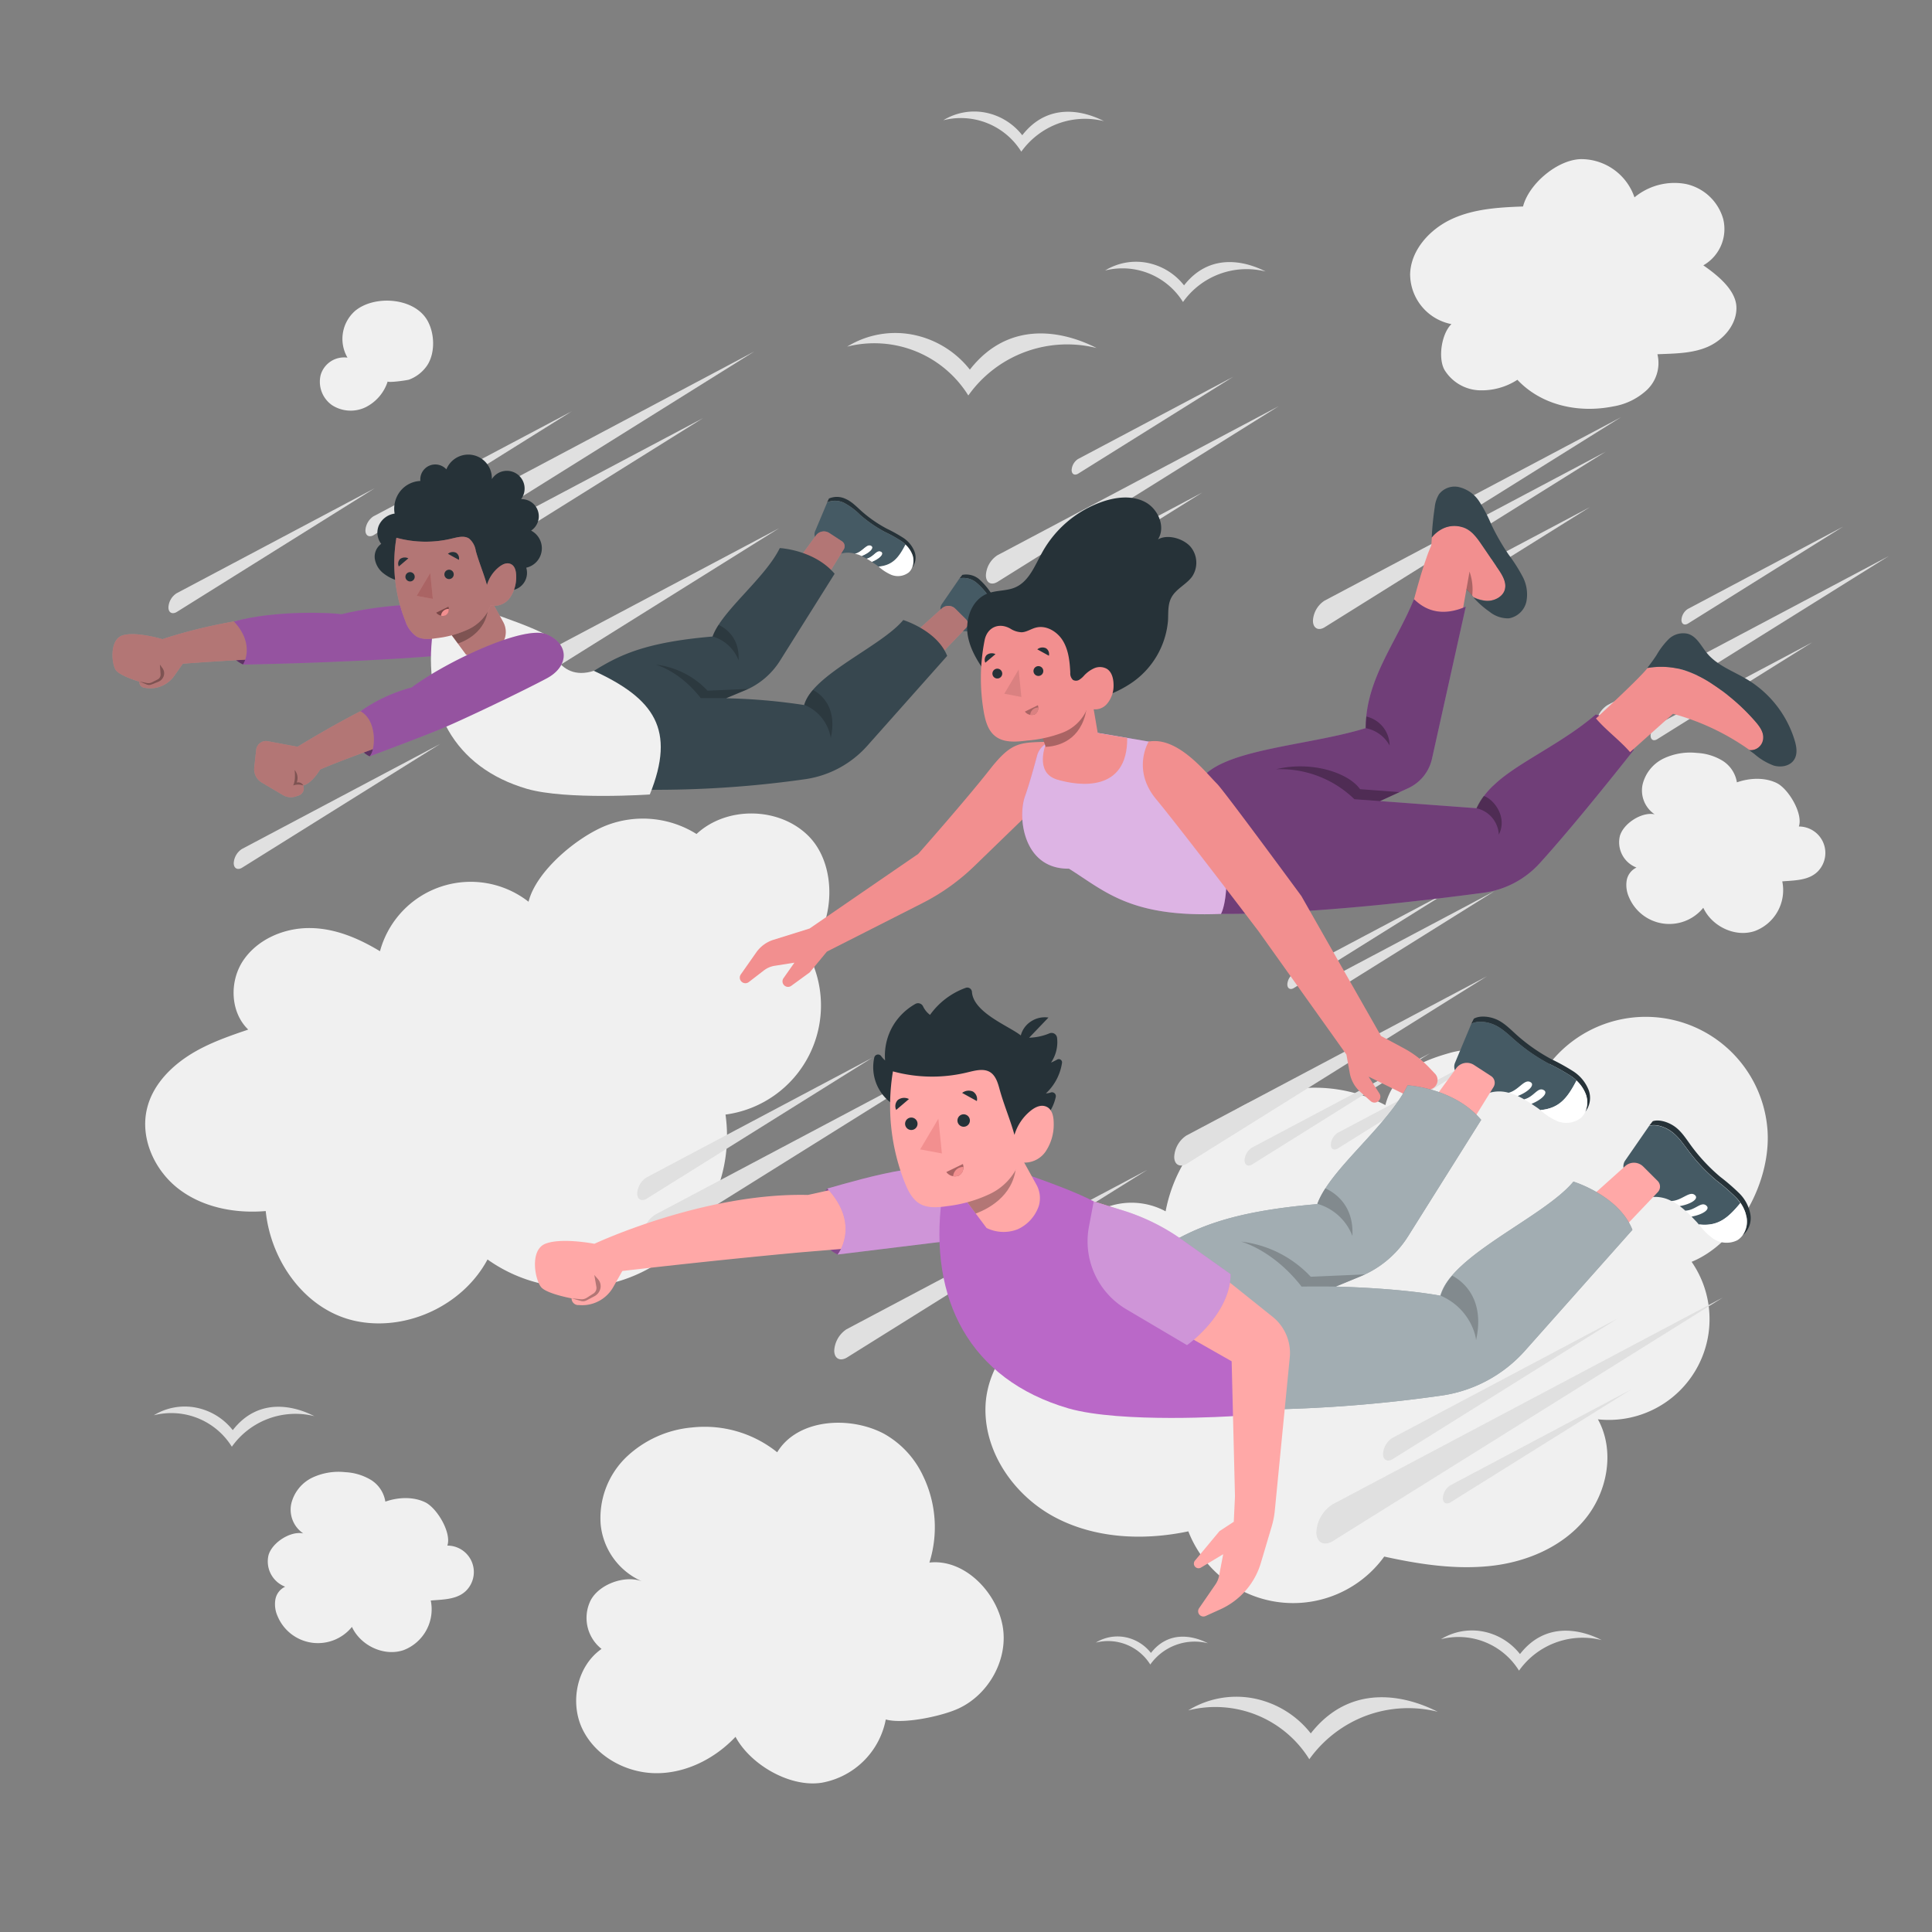 <svg xmlns="http://www.w3.org/2000/svg" viewBox="0 0 500 500"><rect x="0" y="0" width="500" height="500" fill="#808080" stroke="none"/><g id="freepik--Clouds--inject-536"><path d="M136.79,233.37a24.32,24.32,0,0,0-38.45,12.81c-5.59-3.39-11.77-6-18.31-6s-13.28,2.86-17,8.27-3.49,13.48,1.21,18c-5.46,1.87-11,3.78-15.83,7s-9,7.78-10.35,13.4c-1.89,7.69,1.93,16.07,8.21,20.87s14.61,6.37,22.5,5.7c1.34,13.27,10.55,25.95,23.63,28.53s27.47-4.22,33.77-16a39.24,39.24,0,0,0,61.59-37.5A28.48,28.48,0,0,0,209,246.6c7.22-7.85,7.74-22.79.18-30.3s-21.13-7.72-28.92-.46a26.16,26.16,0,0,0-23.38-2.2C149.29,216.65,138.73,225.47,136.79,233.37Z" style="fill:#f0f0f0"></path><path d="M437.79,326.56a26.07,26.07,0,0,1-24.25,40.76c4.49,8.11,2.51,18.81-3.41,25.94s-15.11,11-24.32,12-18.52-.43-27.57-2.42a29.1,29.1,0,0,1-50.7-6.53c-11.61,2.45-24.22,1.88-34.68-3.73s-18.27-16.85-17.81-28.71,10.48-23.69,22.35-23.66a18.59,18.59,0,0,1,24.26-26.72A39.29,39.29,0,0,1,358.53,286c2.1-8.18,8.74-11.27,16.87-13.56a24.73,24.73,0,0,1,23.45,6,31.6,31.6,0,0,1,58.56,13.79C458.47,305.4,450.06,321.51,437.79,326.56Z" style="fill:#f0f0f0"></path><path d="M229.24,445a20.56,20.56,0,0,1-16.52,16.36c-8.17,1.33-18.45-4.59-22.37-11.87-5.33,5.64-12.82,9.46-20.58,9.41s-15.59-4.35-19-11.34-1.46-16.39,4.91-20.82a10.23,10.23,0,0,1-2.78-12.65c2.25-4.13,8.79-6.5,13.2-4.86a18,18,0,0,1-10.65-14.74A21.92,21.92,0,0,1,162,377.18a28.26,28.26,0,0,1,17.07-7.75,30,30,0,0,1,22.07,6.42c5.21-8.65,18.71-9.53,27.63-4.8a24.22,24.22,0,0,1,10.06,10.79,30.5,30.5,0,0,1,1.7,22.55c8.88-1,17.14,7.34,18.89,16.1s-3.54,18.28-11.74,21.84C243.39,444.2,233.77,446.26,229.24,445Z" style="fill:#f0f0f0"></path><path d="M440.82,68.67a10.81,10.81,0,0,0,5.14-12,12.84,12.84,0,0,0-9.74-9.07A16.19,16.19,0,0,0,423,51.08a14.58,14.58,0,0,0-13.84-9.9c-6.09.14-13.49,6.38-15,12.26-6.29.22-12.75.61-18.45,3.25S365.07,64.75,364.94,71a13.21,13.21,0,0,0,10.69,12.88c-2.56,2.45-3.53,8.77-1.79,11.86A11.1,11.1,0,0,0,382.6,101a17,17,0,0,0,10.1-2.71c6.24,6.64,15.83,8.68,24.76,6.9a16.82,16.82,0,0,0,8.84-4.35,9.61,9.61,0,0,0,2.64-9.16c4.44-.19,9.16-.17,13.19-2s7.44-5.84,7.25-10.28S444.39,71.15,440.82,68.67Z" style="fill:#f0f0f0"></path><path d="M115.77,400a6.84,6.84,0,0,1,5.1,11.42c-2.3,2.55-6,2.51-9.39,2.79a11.31,11.31,0,0,1-7,12.83c-5.06,1.75-11.15-1.14-13.4-6a11.31,11.31,0,0,1-19.23-2.75,7.48,7.48,0,0,1-.59-4.29,4.51,4.51,0,0,1,2.54-3.36,7,7,0,0,1-4.31-8.15c.91-3.26,5.69-6.35,9-5.64a7.41,7.41,0,0,1-3.1-7.74,10.12,10.12,0,0,1,5.41-6.69A16.06,16.06,0,0,1,89.41,381,14.26,14.26,0,0,1,96,383a8.08,8.08,0,0,1,3.73,5.62c3.25-1.15,7.21-1.34,10.31.17S116.92,396.74,115.77,400Z" style="fill:#f0f0f0"></path><path d="M465.54,213.9a6.84,6.84,0,0,1,5.1,11.42c-2.3,2.54-6,2.51-9.39,2.78a11.29,11.29,0,0,1-7.05,12.83c-5.05,1.76-11.14-1.13-13.39-6a11.32,11.32,0,0,1-19.24-2.76,7.65,7.65,0,0,1-.59-4.29,4.59,4.59,0,0,1,2.54-3.36,7,7,0,0,1-4.3-8.15c.9-3.26,5.69-6.34,9-5.63a7.43,7.43,0,0,1-3.11-7.75,10.1,10.1,0,0,1,5.41-6.68,16.08,16.08,0,0,1,8.66-1.45,14.1,14.1,0,0,1,6.59,2,8.13,8.13,0,0,1,3.74,5.61c3.25-1.15,7.21-1.34,10.3.18S466.69,210.64,465.54,213.9Z" style="fill:#f0f0f0"></path><path d="M89.93,92.56A6.32,6.32,0,0,0,83,97a7.39,7.39,0,0,0,3,7.9,8.89,8.89,0,0,0,8.64.48,11.33,11.33,0,0,0,5.71-6.7c-.16.47,5.06-.25,5.56-.45a9.81,9.81,0,0,0,4.72-3.78c2-3.18,1.86-8,.1-11.29C107.47,77,97,76.25,91.94,80.42A9.65,9.65,0,0,0,89.93,92.56Z" style="fill:#f0f0f0"></path></g><g id="freepik--Birds--inject-536"><path d="M283.81,90.07a31.38,31.38,0,0,0-33.21,12.28,28.65,28.65,0,0,0-31.36-12.64A23.78,23.78,0,0,1,236,86.57,24.91,24.91,0,0,1,251,95.66C261.19,82.62,275.24,85.68,283.81,90.07Z" style="fill:#e0e0e0"></path><path d="M372.07,443a31.44,31.44,0,0,0-18.46,1,31.84,31.84,0,0,0-14.76,11.29,28.63,28.63,0,0,0-31.35-12.64,23.75,23.75,0,0,1,16.79-3.14,24.88,24.88,0,0,1,14.94,9.09C349.45,435.58,363.5,438.64,372.07,443Z" style="fill:#e0e0e0"></path><path d="M327.54,70.26a20.18,20.18,0,0,0-21.38,7.9A18.47,18.47,0,0,0,286,70a15.31,15.31,0,0,1,10.81-2,16,16,0,0,1,9.62,5.85C313,65.46,322,67.43,327.54,70.26Z" style="fill:#e0e0e0"></path><path d="M414.51,424.45a20.21,20.21,0,0,0-21.39,7.91,18.42,18.42,0,0,0-20.19-8.14,15.33,15.33,0,0,1,10.82-2,16,16,0,0,1,9.62,5.85C399.94,419.65,409,421.62,414.51,424.45Z" style="fill:#e0e0e0"></path><path d="M81.36,366.5A20.2,20.2,0,0,0,60,374.41a18.44,18.44,0,0,0-20.19-8.14,15.31,15.31,0,0,1,10.81-2,16,16,0,0,1,9.62,5.85C66.8,361.7,75.84,363.67,81.36,366.5Z" style="fill:#e0e0e0"></path><path d="M312.61,425.27a14.09,14.09,0,0,0-14.92,5.51,12.88,12.88,0,0,0-14.09-5.68,10.71,10.71,0,0,1,7.55-1.41,11.15,11.15,0,0,1,6.71,4.09C302.45,421.92,308.76,423.29,312.61,425.27Z" style="fill:#e0e0e0"></path><path d="M285.7,31.35a20.25,20.25,0,0,0-11.88.64,20.48,20.48,0,0,0-9.51,7.26,18.43,18.43,0,0,0-20.18-8.13,15.31,15.31,0,0,1,10.81-2A16,16,0,0,1,264.56,35C271.14,26.55,280.18,28.52,285.7,31.35Z" style="fill:#e0e0e0"></path></g><g id="freepik--Lines--inject-536"><path d="M133.38,172.88l68.24-36.17L133.4,179.34c-1.56.9-2.82.18-2.83-1.61A6.19,6.19,0,0,1,133.38,172.88Z" style="fill:#e0e0e0"></path><path d="M45.7,153.54,97,126.34,45.71,158.4c-1.17.67-2.12.13-2.12-1.21A4.62,4.62,0,0,1,45.7,153.54Z" style="fill:#e0e0e0"></path><path d="M62.6,219.72l51.32-27.19-51.3,32.05c-1.17.68-2.12.14-2.13-1.2A4.67,4.67,0,0,1,62.6,219.72Z" style="fill:#e0e0e0"></path><path d="M96.64,133.63,148,106.43l-51.3,32.06c-1.17.67-2.12.13-2.13-1.21A4.67,4.67,0,0,1,96.64,133.63Z" style="fill:#e0e0e0"></path><path d="M130.62,135.4l51.32-27.19-51.31,32.05c-1.16.68-2.11.14-2.12-1.2A4.67,4.67,0,0,1,130.62,135.4Z" style="fill:#e0e0e0"></path><path d="M124.92,128.26,195.15,91l-70.21,43.87c-1.59.92-2.9.18-2.9-1.66A6.36,6.36,0,0,1,124.92,128.26Z" style="fill:#e0e0e0"></path><path d="M219.1,344l77.75-41.2-77.73,48.57c-1.77,1-3.21.2-3.22-1.83A7.08,7.08,0,0,1,219.1,344Z" style="fill:#e0e0e0"></path><path d="M307.08,293.85l77.76-41.21L307.1,301.21c-1.77,1-3.21.2-3.21-1.83A7,7,0,0,1,307.08,293.85Z" style="fill:#e0e0e0"></path><path d="M346.18,293.18l42.92-22.74-42.91,26.81c-1,.56-1.77.11-1.77-1A3.92,3.92,0,0,1,346.18,293.18Z" style="fill:#e0e0e0"></path><path d="M324,297l46.15-24.46L324,301.39c-1.05.61-1.9.12-1.91-1.09A4.19,4.19,0,0,1,324,297Z" style="fill:#e0e0e0"></path><path d="M344.85,389.33l101-53.52-101,63.08c-2.3,1.33-4.17.26-4.18-2.38A9.12,9.12,0,0,1,344.85,389.33Z" style="fill:#e0e0e0"></path><path d="M375.33,384.4l46.84-24.82-46.82,29.25c-1.07.62-1.94.12-1.94-1.1A4.24,4.24,0,0,1,375.33,384.4Z" style="fill:#e0e0e0"></path><path d="M360.33,372.14l58.47-31-58.45,36.52c-1.33.77-2.41.15-2.42-1.37A5.29,5.29,0,0,1,360.33,372.14Z" style="fill:#e0e0e0"></path><path d="M167.31,304.72l58.47-31-58.45,36.52c-1.33.77-2.42.15-2.42-1.37A5.29,5.29,0,0,1,167.31,304.72Z" style="fill:#e0e0e0"></path><path d="M169.57,314.34l77.76-41.2-77.74,48.57c-1.77,1-3.21.2-3.21-1.84A7,7,0,0,1,169.57,314.34Z" style="fill:#e0e0e0"></path><path d="M416,182.49l72.81-38.58L416,189.38c-1.65,1-3,.19-3-1.71A6.64,6.64,0,0,1,416,182.49Z" style="fill:#e0e0e0"></path><path d="M342.77,155.46l72.81-38.58-72.79,45.47c-1.65,1-3,.19-3-1.71A6.6,6.6,0,0,1,342.77,155.46Z" style="fill:#e0e0e0"></path><path d="M346.61,251.91l40.18-21.29-40.17,25.1c-.92.52-1.66.1-1.66-.95A3.61,3.61,0,0,1,346.61,251.91Z" style="fill:#e0e0e0"></path><path d="M334.82,251.91,375,230.62l-40.18,25.1c-.91.52-1.65.1-1.66-.95A3.66,3.66,0,0,1,334.82,251.91Z" style="fill:#e0e0e0"></path><path d="M428.83,187.54,469,166.24l-40.17,25.1c-.92.53-1.66.1-1.66-1A3.58,3.58,0,0,1,428.83,187.54Z" style="fill:#e0e0e0"></path><path d="M436.82,157.59,477,136.29l-40.17,25.1c-.92.53-1.66.1-1.67-.95A3.63,3.63,0,0,1,436.82,157.59Z" style="fill:#e0e0e0"></path><path d="M258.13,143.7l72.8-38.58-72.78,45.47c-1.66,1-3,.19-3-1.71A6.6,6.6,0,0,1,258.13,143.7Z" style="fill:#e0e0e0"></path><path d="M271,148.74l40.18-21.29L271,152.55c-.92.53-1.66.1-1.67-1A3.65,3.65,0,0,1,271,148.74Z" style="fill:#e0e0e0"></path><path d="M279,118.79,319.17,97.5,279,122.6c-.91.53-1.66.1-1.66-.95A3.66,3.66,0,0,1,279,118.79Z" style="fill:#e0e0e0"></path><path d="M371.27,152.54l40.18-21.29-40.17,25.1c-.92.52-1.66.1-1.66-.95A3.61,3.61,0,0,1,371.27,152.54Z" style="fill:#e0e0e0"></path><path d="M379.29,129.28,419.47,108l-40.17,25.1c-.91.53-1.66.11-1.66-.94A3.66,3.66,0,0,1,379.29,129.28Z" style="fill:#e0e0e0"></path></g><g id="freepik--character-1--inject-536"><path d="M60.54,160.81c-5.1,4.76-1,9.62,2.36,11.16C69.17,166.12,60.54,160.81,60.54,160.81Z" style="fill:#BA68C8"></path><path d="M60.54,160.81c-5.1,4.76-1,9.62,2.36,11.16C69.17,166.12,60.54,160.81,60.54,160.81Z" style="opacity:0.3"></path><path d="M60.54,160.81c-5.1,4.76-1,9.62,2.36,11.16C69.17,166.12,60.54,160.81,60.54,160.81Z" style="opacity:0.3"></path><path d="M123.37,159.17c-7.78-4.11-22.62-.88-35.51.5C66,157,42.05,165.42,42.05,165.42s-6.76-2.06-10.29-1-2.91,7.68-1.68,9.14,6,2.86,6,2.86h0a1.4,1.4,0,0,0,1.15,1.53l.3.06a7.53,7.53,0,0,0,5.54-1.13h0a7.46,7.46,0,0,0,2-1.93l2.24-3.18c21.33-1.6,38-1.92,38-1.92l36.3-1Z" style="fill:#ffa8a7"></path><path d="M123.37,159.17c-7.78-4.11-22.62-.88-35.51.5C66,157,42.05,165.42,42.05,165.42s-6.76-2.06-10.29-1-2.91,7.68-1.68,9.14,6,2.86,6,2.86h0a1.4,1.4,0,0,0,1.15,1.53l.3.06a7.53,7.53,0,0,0,5.54-1.13h0a7.46,7.46,0,0,0,2-1.93l2.24-3.18c21.33-1.6,38-1.92,38-1.92l36.3-1Z" style="opacity:0.3"></path><path d="M36.12,176.38l1.86.38a2,2,0,0,0,1.35-.18l1.46-.73a1.41,1.41,0,0,0,.77-1.36L41.38,172l.69.95a2.23,2.23,0,0,1,.24,2.16h0a2.44,2.44,0,0,1-1.38,1.35l-1.72.69a1.64,1.64,0,0,1-1.23,0Z" style="opacity:0.3"></path><path d="M62.9,172s3.32-5.09-2.36-11.16c10.83-3,25.42-2.27,27.84-1.88,11-2.73,30.38-4.12,35,.24l-1.69,9.66C100.91,171.34,62.9,172,62.9,172Z" style="fill:#BA68C8"></path><path d="M62.9,172s3.32-5.09-2.36-11.16c10.83-3,25.42-2.27,27.84-1.88,11-2.73,30.38-4.12,35,.24l-1.69,9.66C100.91,171.34,62.9,172,62.9,172Z" style="opacity:0.2"></path><path d="M248.34,149.66a5.26,5.26,0,0,1,4.27,1.06,17.29,17.29,0,0,1,3.43,3.89,34,34,0,0,0,5.32,5.6,40.49,40.49,0,0,1,3.64,3.15,7.61,7.61,0,0,1,2.18,4.21,4.59,4.59,0,0,1-.84,3.24,4.33,4.33,0,0,0,1.55-3.95,7.57,7.57,0,0,0-2.18-4.21,40.49,40.49,0,0,0-3.64-3.15,34.4,34.4,0,0,1-5.32-5.6,18.48,18.48,0,0,0-3.43-4.07,5.22,5.22,0,0,0-4.27-1.05Z" style="fill:#263238"></path><path d="M259.43,165.07c-1-1-2.15.87-4.13.91.42.37.82.76,1.22,1.16C258.64,166.75,260.12,165.76,259.43,165.07Z" style="fill:#fff"></path><path d="M257.24,163c-1-1-2.56,1-4.61,1.08a7.92,7.92,0,0,1,.9.5c.24.15.48.32.71.49C256.41,164.74,257.93,163.73,257.24,163Z" style="fill:#fff"></path><path d="M243.71,156.4a1.92,1.92,0,0,0-.3,1.36l5.37,5.64a6.65,6.65,0,0,1,3.85.72c2.05,0,3.58-2.11,4.61-1.08.69.69-.83,1.7-3,2.07a12.56,12.56,0,0,1,1.06.87c2,0,3.11-1.92,4.13-.91.69.69-.79,1.68-2.91,2.07l.76.78c.23.23.45.48.67.74,3.62.42,5.53-1.14,8-4.13a11.84,11.84,0,0,0-.95-1.17,40.49,40.49,0,0,0-3.64-3.15,34,34,0,0,1-5.32-5.6,17.29,17.29,0,0,0-3.43-3.89,5.26,5.26,0,0,0-4.27-1.06Z" style="fill:#455a64"></path><path d="M258,168.66a12.16,12.16,0,0,0,2.75,2.75,4.62,4.62,0,0,0,4.63.32,3.18,3.18,0,0,0,1-.92,4.59,4.59,0,0,0,.84-3.24,6.8,6.8,0,0,0-1.23-3C263.48,167.52,261.57,169.08,258,168.66Z" style="fill:#fff"></path><path d="M241.41,171.49l8.61-9a1.55,1.55,0,0,0,0-2.18l-2.78-2.77a2.53,2.53,0,0,0-3.52-.06L234.27,166Z" style="fill:#ffa8a7"></path><path d="M241.41,171.49l8.61-9a1.55,1.55,0,0,0,0-2.18l-2.78-2.77a2.53,2.53,0,0,0-3.52-.06L234.27,166Z" style="opacity:0.3"></path><path d="M214.05,130a5.24,5.24,0,0,1,4.4.15,17.35,17.35,0,0,1,4.16,3.1,34,34,0,0,0,6.36,4.39,39.18,39.18,0,0,1,4.21,2.33,7.66,7.66,0,0,1,3,3.67A4.58,4.58,0,0,1,236,147a4.32,4.32,0,0,0,.7-4.18,7.58,7.58,0,0,0-3-3.67,41.08,41.08,0,0,0-4.21-2.34,33.44,33.44,0,0,1-6.36-4.38c-1.31-1.14-2.6-2.57-4.19-3.27a5.24,5.24,0,0,0-4.4-.15Z" style="fill:#263238"></path><path d="M228.09,142.81c-1.21-.78-1.93,1.29-3.86,1.74.49.28,1,.58,1.43.88C227.66,144.62,228.9,143.35,228.09,142.81Z" style="fill:#fff"></path><path d="M225.52,141.27c-1.21-.79-2.28,1.55-4.29,2q.51.14,1,.3l.8.34C225.06,143.11,226.34,141.81,225.52,141.27Z" style="fill:#fff"></path><path d="M210.91,137.57a2,2,0,0,0,0,1.39l6.42,4.41a6.76,6.76,0,0,1,3.91-.09c2-.46,3.08-2.8,4.29-2,.82.54-.46,1.84-2.5,2.65.41.19.81.4,1.21.63,1.93-.45,2.65-2.52,3.86-1.74.81.54-.43,1.81-2.43,2.62l.91.61c.27.18.54.38.8.59,3.64-.34,5.18-2.26,7-5.69a10.56,10.56,0,0,0-1.17-.95,39.18,39.18,0,0,0-4.21-2.33,34,34,0,0,1-6.36-4.39,17.35,17.35,0,0,0-4.16-3.1,5.24,5.24,0,0,0-4.4-.15Z" style="fill:#455a64"></path><path d="M227.37,146.63a12.42,12.42,0,0,0,3.26,2.12,4.61,4.61,0,0,0,4.6-.64A3.25,3.25,0,0,0,236,147a4.58,4.58,0,0,0,.16-3.34,6.82,6.82,0,0,0-1.84-2.72C232.55,144.37,231,146.29,227.37,146.63Z" style="fill:#fff"></path><path d="M211.78,152.81l6.56-10.6a1.54,1.54,0,0,0-.45-2.13l-3.29-2.15a2.54,2.54,0,0,0-3.45.67l-7.5,10.27Z" style="fill:#ffa8a7"></path><path d="M211.78,152.81l6.56-10.6a1.54,1.54,0,0,0-.45-2.13l-3.29-2.15a2.54,2.54,0,0,0-3.45.67l-7.5,10.27Z" style="opacity:0.3"></path><path d="M167.41,204.39a273.08,273.08,0,0,0,41.14-2.76A26.59,26.59,0,0,0,224.46,193l20.67-23.25c-2.6-6.61-11.37-9.29-11.37-9.29-5.65,6.84-23.49,14.09-25.65,22a155,155,0,0,0-20.18-1.75l4.79-2a19.6,19.6,0,0,0,9.14-7.71L216,148.49c-5.27-6.21-14.19-6.65-14.19-6.65-3.86,7.88-15,16.2-17.39,22.89-17.4,1.49-24.07,4.76-30.7,8.88Z" style="fill:#37474f"></path><g style="opacity:0.2"><path d="M215,191c1.75-7.87-2.42-11.29-4.59-12.44a10.39,10.39,0,0,0-2.26,3.85A11.18,11.18,0,0,1,215,191Z"></path><path d="M169.67,172s6.12,1.53,11.69,8.67c0,0,2.51,0,6.57,0l4.79-2,.83-.38-10.44.46A21.83,21.83,0,0,0,169.67,172Z"></path><path d="M191.14,170.89c.32-5.94-3.47-8.38-5.18-9.18a14.77,14.77,0,0,0-1.56,3A10.27,10.27,0,0,1,191.14,170.89Z"></path></g><path d="M112,163.58c-2.59,19.51,5.33,35,24.4,40.58,10.19,2.92,31.77,1.45,31.77,1.45,6.8-16.83,1.14-24.79-14.49-32-9.7,3.13-12-8-12.41-9.36-7-3.68-24.5-8.93-24.5-8.93C112.88,157,112,163.58,112,163.58Z" style="fill:#f0f0f0"></path><path d="M130.18,160.89l-2.8-5.06-11.22,7.57,4.44,6a7.47,7.47,0,0,0,6,.24A7.65,7.65,0,0,0,130.7,165,5.4,5.4,0,0,0,130.18,160.89Z" style="fill:#ffa8a7"></path><path d="M130.18,160.89l-2.8-5.06-11.22,7.57,4.44,6a7.47,7.47,0,0,0,6,.24A7.65,7.65,0,0,0,130.7,165,5.4,5.4,0,0,0,130.18,160.89Z" style="opacity:0.3"></path><path d="M126.33,156.54c0,6.09-4.84,9-7.81,10l-2.36-3.17Z" style="opacity:0.3"></path><path d="M103.07,150.31a11,11,0,0,1-3.92-2A5.9,5.9,0,0,1,97,144.6a4.09,4.09,0,0,1,1.66-3.85,4.76,4.76,0,0,1-.61-4.78,5.31,5.31,0,0,1,4.08-3.05,7.33,7.33,0,0,1,1.44-5.78,7.06,7.06,0,0,1,5.22-2.67,3.88,3.88,0,0,1,6.73-3A6.11,6.11,0,0,1,127.29,124a4.59,4.59,0,1,1,7.57,5.18,4.44,4.44,0,0,1,2.59,8.14,5.15,5.15,0,0,1-1.26,9.6,4.55,4.55,0,0,1-6.78,5.18,7.27,7.27,0,0,1-12.56-1,8.15,8.15,0,0,1-6.8,3.17A9.21,9.21,0,0,1,103.07,150.31Z" style="fill:#263238"></path><path d="M102.59,139.17a40.18,40.18,0,0,0,2.3,21.5,7.76,7.76,0,0,0,2.93,4.05c1.54.88,3.45.69,5.21.43a26.64,26.64,0,0,0,8.24-2.32,11.26,11.26,0,0,0,5.7-6.14,4.93,4.93,0,0,0,5-2,9.34,9.34,0,0,0,1.62-5.45c0-1.24-.23-2.69-1.34-3.24s-2.26.07-3.16.79a9.34,9.34,0,0,0-3.07,4.62c-.82-3-2.09-5.91-2.9-8.91a5.07,5.07,0,0,0-1.75-3.14c-1.26-.8-2.91-.34-4.36,0A28.71,28.71,0,0,1,102.59,139.17Z" style="fill:#ffa8a7"></path><path d="M102.59,139.17a40.18,40.18,0,0,0,2.3,21.5,7.76,7.76,0,0,0,2.93,4.05c1.54.88,3.45.69,5.21.43a26.64,26.64,0,0,0,8.24-2.32,11.26,11.26,0,0,0,5.7-6.14,4.93,4.93,0,0,0,5-2,9.34,9.34,0,0,0,1.62-5.45c0-1.24-.23-2.69-1.34-3.24s-2.26.07-3.16.79a9.34,9.34,0,0,0-3.07,4.62c-.82-3-2.09-5.91-2.9-8.91a5.07,5.07,0,0,0-1.75-3.14c-1.26-.8-2.91-.34-4.36,0A28.71,28.71,0,0,1,102.59,139.17Z" style="opacity:0.3"></path><polygon points="111.35 148.29 107.83 154.21 112.02 154.99 111.35 148.29" style="fill:#f28f8f"></polygon><polygon points="111.35 148.29 107.83 154.21 112.02 154.99 111.35 148.29" style="opacity:0.3"></polygon><path d="M116.06,157l-3.18,1.55a2.09,2.09,0,0,0,2.41.69A1.87,1.87,0,0,0,116.06,157Z" style="fill:#f28f8f"></path><path d="M116.06,157l-3.18,1.55a2.09,2.09,0,0,0,2.41.69A1.87,1.87,0,0,0,116.06,157Z" style="opacity:0.5"></path><path d="M114.19,159.37a1.94,1.94,0,0,0,1.1-.1,1.69,1.69,0,0,0,.85-1.68,1.91,1.91,0,0,0-2,1.78Z" style="fill:#f28f8f"></path><path d="M117.42,148.52a1.21,1.21,0,1,1-1.32-1.07A1.2,1.2,0,0,1,117.42,148.52Z" style="fill:#263238"></path><path d="M107.32,149.15a1.2,1.2,0,0,1-1.07,1.32,1.22,1.22,0,0,1-1.32-1.08,1.2,1.2,0,1,1,2.39-.24Z" style="fill:#263238"></path><path d="M105.68,144.5l-2.47,2.1a1.7,1.7,0,0,1,.33-1.93A2.05,2.05,0,0,1,105.68,144.5Z" style="fill:#263238"></path><path d="M115.92,143.32c.94.53,1.89,1.05,2.84,1.57a1.73,1.73,0,0,0-.71-1.83A2,2,0,0,0,115.92,143.32Z" style="fill:#263238"></path><path d="M95.67,195.74c-2.72-1.16-6.87-6.63-2.39-11.67C100.16,185.42,99.16,193.73,95.67,195.74Z" style="fill:#BA68C8"></path><path d="M95.67,195.74c-2.72-1.16-6.87-6.63-2.39-11.67C100.16,185.42,99.16,193.73,95.67,195.74Z" style="opacity:0.3"></path><path d="M95.67,195.74c-2.72-1.16-6.87-6.63-2.39-11.67C100.16,185.42,99.16,193.73,95.67,195.74Z" style="opacity:0.3"></path><path d="M141.58,164.22c-7.88-1.93-34.72,14.47-34.72,14.47C99.38,179.45,77,193.26,77,193.26l-7.7-1.44a2.55,2.55,0,0,0-3,2.24l-.5,4.58a4,4,0,0,0,1.94,3.88l5.49,3.25a4,4,0,0,0,3.36.34l.74-.25a1.92,1.92,0,0,0,1.13-2.59h0c2.23-.44,4.4-4.13,4.4-4.13,8.41-3.63,24.11-8.88,29.86-11.17C131.13,180.19,153.2,173,141.58,164.22Z" style="fill:#ffa8a7"></path><path d="M141.58,164.22c-7.88-1.93-34.72,14.47-34.72,14.47C99.38,179.45,77,193.26,77,193.26l-7.7-1.44a2.55,2.55,0,0,0-3,2.24l-.5,4.58a4,4,0,0,0,1.94,3.88l5.49,3.25a4,4,0,0,0,3.36.34l.74-.25a1.92,1.92,0,0,0,1.13-2.59h0c2.23-.44,4.4-4.13,4.4-4.13,8.41-3.63,24.11-8.88,29.86-11.17C131.13,180.19,153.2,173,141.58,164.22Z" style="opacity:0.3"></path><path d="M95.67,195.74c1.55-1.63,2-9.32-2.39-11.67a41.17,41.17,0,0,1,13.24-6.15c9.09-6.8,29.52-16.36,35.06-13.7,5.89,2.57,5.59,8.28,0,11.29s-21.64,10.74-27.84,13.28S95.67,195.74,95.67,195.74Z" style="fill:#BA68C8"></path><path d="M95.67,195.74c1.55-1.63,2-9.32-2.39-11.67a41.17,41.17,0,0,1,13.24-6.15c9.09-6.8,29.52-16.36,35.06-13.7,5.89,2.57,5.59,8.28,0,11.29s-21.64,10.74-27.84,13.28S95.67,195.74,95.67,195.74Z" style="opacity:0.2"></path><path d="M78.5,203.27a4.14,4.14,0,0,0-2.64,0c.76-1.39.38-4,.38-4a3.2,3.2,0,0,1,.54,3.25A1.51,1.51,0,0,1,78.5,203.27Z" style="opacity:0.3"></path></g><g id="freepik--character-2--inject-536"><path d="M384.75,155.47c2,.09,4.19-1,4.72-2.91s-.62-3.72-1.7-5.31c-1.38-2-2.75-4.06-4.13-6.08-1.15-1.7-2.38-3.48-4.22-4.4a6.9,6.9,0,0,0-6,0,8.42,8.42,0,0,0-2.86,2.31c-.08,1.21-.17,2.41-.19,3.61a9.47,9.47,0,0,0,.7,4.49c1.22,2.38,3.83,3.2,6.19,3.93,1.94.6,2.86,2,4.11,3.41A9.49,9.49,0,0,0,384.75,155.47Z" style="fill:#f28f8f"></path><path d="M381,154.18a9,9,0,0,0-3.27-2.79l2.57-3.48A13.75,13.75,0,0,1,381,154.18Z" style="opacity:0.3"></path><path d="M370.53,139.12a8.42,8.42,0,0,1,2.86-2.31,6.9,6.9,0,0,1,6,0c1.84.92,3.07,2.7,4.22,4.4,1.38,2,2.75,4.05,4.13,6.08,1.08,1.59,2.21,3.46,1.7,5.31s-2.73,3-4.72,2.91a9.49,9.49,0,0,1-3.41-.91l.43.48a23.52,23.52,0,0,0,3.74,3.23,7.62,7.62,0,0,0,5,1.72,5.63,5.63,0,0,0,4.55-4.35,9.84,9.84,0,0,0-1-6.5,43.51,43.51,0,0,0-3.6-5.65,57.27,57.27,0,0,1-4.51-7.86,37.32,37.32,0,0,0-3.12-5.94,8.69,8.69,0,0,0-5.39-3.71,5.11,5.11,0,0,0-5,1.89,8,8,0,0,0-1.1,3.36A77.58,77.58,0,0,0,370.53,139.12Z" style="fill:#37474f"></path><path d="M370.4,141.2c-2.28,4.94-5.17,16.7-5.17,16.7,5.84,3.36,13.18.81,13.18.81l1.91-10.8C380.14,140.22,371.51,138.78,370.4,141.2Z" style="fill:#f28f8f"></path><path d="M316,236.51c23.16.13,53.67-3.56,68-5.48a23.85,23.85,0,0,0,14.43-7.58c10-11,24.4-29.38,24.4-29.38-3.33-8.37-9.88-9.14-9.88-9.14-8.69,7.5-20.28,12.49-26.17,18.1a19.25,19.25,0,0,0-4.62,6.14l-25-1.85,7.3-3.35a11,11,0,0,0,6.13-7.59L379.34,157c-7.94,3.47-12.1-.77-13.41-1.93-4.55,11.25-12.49,20.73-12.49,33.37-15.56,4.82-38.84,5.39-43.31,14.33Z" style="fill:#BA68C8"></path><path d="M316,236.51c23.16.13,53.67-3.56,68-5.48a23.85,23.85,0,0,0,14.43-7.58c10-11,24.4-29.38,24.4-29.38-3.33-8.37-9.88-9.14-9.88-9.14-8.69,7.5-20.28,12.49-26.17,18.1a19.25,19.25,0,0,0-4.62,6.14l-25-1.85,7.3-3.35a11,11,0,0,0,6.13-7.59L379.34,157c-7.94,3.47-12.1-.77-13.41-1.93-4.55,11.25-12.49,20.73-12.49,33.37-15.56,4.82-38.84,5.39-43.31,14.33Z" style="opacity:0.4"></path><g style="opacity:0.3"><path d="M330.25,199.08c9.24-2.24,18.72.92,21.73,5.16l10.22.76-5.06,2.32-6.63-.49A27.48,27.48,0,0,0,330.25,199.08Z"></path><path d="M359.63,192.93a9,9,0,0,0-6.19-4.49,28.9,28.9,0,0,1,.17-3A7.78,7.78,0,0,1,359.63,192.93Z"></path><path d="M387.89,216a7.35,7.35,0,0,0-5.78-6.82A14.79,14.79,0,0,1,384,206C386.59,206.82,390.22,211.48,387.89,216Z"></path></g><path d="M209.52,240.3,237.62,221S250,207,256.08,199.24s8-7,16.51-7.32l-6.95,19.16-13.53,13.11a55.14,55.14,0,0,1-13.35,9.52L214,246.28l-4.44,5.37-4.79,3.49a1.41,1.41,0,0,1-1.65,0h0a1.42,1.42,0,0,1-.34-2l2.81-4-5.13.81a6.14,6.14,0,0,0-2.76,1.19l-3.89,3a1.45,1.45,0,0,1-2-.19h0a1.44,1.44,0,0,1-.09-1.77l4-5.7a8.57,8.57,0,0,1,4.42-3.25Z" style="fill:#f28f8f"></path><path d="M284.09,189.67l17.1,2.91c2.32,7.11,5.71,9.89,8.94,10.19,8.33,9.87,8.33,28.94,5.86,33.74-23.32,1-30-5.84-39.34-11.7-11.83.16-13.31-13.25-11.41-18.65,1.15-3.27,2.37-7.65,3.15-10.59a5.22,5.22,0,0,1,4.1-3.79Z" style="fill:#BA68C8"></path><path d="M284.09,189.67l17.1,2.91c2.32,7.11,5.71,9.89,8.94,10.19,8.33,9.87,8.33,28.94,5.86,33.74-23.32,1-30-5.84-39.34-11.7-11.83.16-13.31-13.25-11.41-18.65,1.15-3.27,2.37-7.65,3.15-10.59a5.22,5.22,0,0,1,4.1-3.79Z" style="fill:#fff;opacity:0.5"></path><path d="M291.72,191c.11,14-12.28,12.52-18.19,10.73s-2.85-9.23-2.85-9.23l13.41-2.8Z" style="fill:#f28f8f"></path><path d="M282.7,181.54l1.39,8.13c-.23,14.34-8.79,12.56-10.56,12l-4.32-12.57Z" style="fill:#f28f8f"></path><path d="M281.36,182.29c-.84,8.25-6.19,10.79-10.73,11l-1.42-4.13Z" style="opacity:0.3"></path><path d="M256.63,176.19c-2.62-3.51-5.32-7.18-6.13-11.49s.91-9.42,5-11.06c2.31-.94,5-.64,7.27-1.64,3.58-1.57,5.08-5.71,7-9.13a28.53,28.53,0,0,1,15.44-13c3.62-1.26,7.78-1.73,11.16.06s5.37,6.45,3.31,9.67c2.45-1.42,6.46-.27,8.36,1.82a6.45,6.45,0,0,1,.45,7.84c-1.48,2-4.11,3.12-5.31,5.34-1,1.8-.79,3.95-.9,6a21.72,21.72,0,0,1-9,15.83,28.11,28.11,0,0,1-17.71,5.11C269.28,181.27,260.38,181.2,256.63,176.19Z" style="fill:#263238"></path><path d="M254.82,165.68a50.79,50.79,0,0,0-.22,18.56c.41,2.31,1.08,4.77,2.91,6.24,2.25,1.81,5.47,1.54,8.34,1.17a33,33,0,0,0,9.19-2.06,11.24,11.24,0,0,0,6.45-6.51,4,4,0,0,0,4.89-.8,7.21,7.21,0,0,0,1.81-4.92c0-1.62-.38-3.45-1.78-4.29a3.7,3.7,0,0,0-3.2-.14,8,8,0,0,0-2.67,1.93,5.48,5.48,0,0,1-1.27,1.09,1.58,1.58,0,0,1-1.6,0,2.3,2.3,0,0,1-.68-1.88c-.14-2.82-.43-5.74-1.87-8.17s-4.36-4.2-7.08-3.46c-1.25.33-2.38,1.16-3.67,1.19a5.84,5.84,0,0,1-2.91-.95l0,0C258.47,161,255.48,162.39,254.82,165.68Z" style="fill:#f28f8f"></path><polygon points="263.62 173.29 259.91 179.54 264.33 180.37 263.62 173.29" style="fill:#f28f8f"></polygon><polygon points="263.62 173.29 259.91 179.54 264.33 180.37 263.62 173.29" style="opacity:0.1"></polygon><path d="M268.6,182.52l-3.36,1.64a2.21,2.21,0,0,0,2.55.73A2,2,0,0,0,268.6,182.52Z" style="fill:#f28f8f"></path><path d="M268.6,182.52l-3.36,1.64a2.21,2.21,0,0,0,2.55.73A2,2,0,0,0,268.6,182.52Z" style="opacity:0.3"></path><path d="M266.62,185a2.1,2.1,0,0,0,1.17-.11,1.82,1.82,0,0,0,.9-1.78,2.13,2.13,0,0,0-1.33.46A2.09,2.09,0,0,0,266.62,185Z" style="fill:#f28f8f"></path><path d="M266.62,185a2.1,2.1,0,0,0,1.17-.11,1.82,1.82,0,0,0,.9-1.78,2.13,2.13,0,0,0-1.33.46A2.09,2.09,0,0,0,266.62,185Z" style="opacity:0.1"></path><path d="M270,173.54a1.27,1.27,0,1,1-1.39-1.14A1.27,1.27,0,0,1,270,173.54Z" style="fill:#263238"></path><path d="M259.37,174.2a1.27,1.27,0,1,1-1.39-1.14A1.27,1.27,0,0,1,259.37,174.2Z" style="fill:#263238"></path><path d="M257.63,169.29,255,171.51a1.82,1.82,0,0,1,.35-2A2.16,2.16,0,0,1,257.63,169.29Z" style="fill:#263238"></path><path d="M268.45,168.05l3,1.65a1.8,1.8,0,0,0-.74-1.93A2.13,2.13,0,0,0,268.45,168.05Z" style="fill:#263238"></path><path d="M297.28,191.92c7.5-1.36,14.64,7.89,17.67,10.9,1.85,1.84,21.85,29.08,21.85,29.08l20.61,36.22,5.94,3.19a26,26,0,0,1,6.46,4.91l1.56,1.64a2.44,2.44,0,0,1-.63,3.84L368.25,283a5.54,5.54,0,0,1-5.06.07l-9-4.44L357,283a1.52,1.52,0,0,1-.5,2.13h0a1.51,1.51,0,0,1-1.79-.17l-2.65-2.36a8.6,8.6,0,0,1-2.75-4.91l-.86-4.77L325.7,241s-20.15-26.52-26.51-34.19S297.28,191.92,297.28,191.92Z" style="fill:#f28f8f"></path><path d="M456.37,191.06c.11-1.62-1-3.07-2-4.3a53.35,53.35,0,0,0-11-9.62,29.47,29.47,0,0,0-7.41-3.68,20.7,20.7,0,0,0-9.58-.58c-1.9,2.47-11.05,10.94-13.34,13.06,2.6,3.05,6.2,5.68,8.82,8.71l11.11-9.92a62.64,62.64,0,0,1,19.83,9.39,3.25,3.25,0,0,0,3.64-3.06Z" style="fill:#f28f8f"></path><path d="M428.7,169.56c-.75,1.14-1.56,2.24-2.39,3.32a20.7,20.7,0,0,1,9.58.58,29.47,29.47,0,0,1,7.41,3.68,53.35,53.35,0,0,1,11,9.62c1.07,1.23,2.14,2.68,2,4.3a3.25,3.25,0,0,1-3.64,3.06l1.36,1a16.1,16.1,0,0,0,5,3c1.87.55,4.19.17,5.26-1.46,1-1.47.67-3.44.15-5.14a27.88,27.88,0,0,0-12.18-15.63c-3.61-2.18-7.84-3.62-10.51-6.88-1.52-1.86-2.65-4.38-5-5a5.4,5.4,0,0,0-4.9,1.41A19.77,19.77,0,0,0,428.7,169.56Z" style="fill:#37474f"></path></g><g id="freepik--character-3--inject-536"><path d="M214.11,307.6c-4.43,4.91-3.66,14,2.66,17.07C227.53,315.82,217.82,308.74,214.11,307.6Z" style="fill:#BA68C8"></path><path d="M214.11,307.6c-4.43,4.91-3.66,14,2.66,17.07C227.53,315.82,217.82,308.74,214.11,307.6Z" style="opacity:0.3"></path><path d="M252.38,304.25c-10-4.07-27.73,1.71-43.31,5-27-.63-55.24,12.64-55.24,12.64s-8.52-1.68-12.71,0-2.61,9.74-.93,11.38,7.73,2.74,7.73,2.74h0a1.75,1.75,0,0,0,1.59,1.74l.38,0a9.22,9.22,0,0,0,6.63-2.06h0a9.31,9.31,0,0,0,2.19-2.6l2.35-4.16c25.82-3,46.08-4.82,46.08-4.82l44.07-3.65Z" style="fill:#ffa8a7"></path><path d="M216.77,324.67s6.1-7.61-2.66-17.07c9.48-2.68,30.75-9.1,38.27-3.35l-1.17,16.2Z" style="fill:#BA68C8"></path><path d="M216.77,324.67s6.1-7.61-2.66-17.07c9.48-2.68,30.75-9.1,38.27-3.35l-1.17,16.2Z" style="fill:#fff;opacity:0.3"></path><path d="M147.92,336l2.32.24a2.52,2.52,0,0,0,1.63-.38l1.69-1.08a1.72,1.72,0,0,0,.78-1.75l-.53-3.06.95,1.08a2.73,2.73,0,0,1,.57,2.61h0a3.05,3.05,0,0,1-1.52,1.82l-2,1.05a2,2,0,0,1-1.5.15Z" style="opacity:0.3"></path><path d="M426.78,291.36c1.45-.52,3.84.06,5.73,1.42s3.2,3.36,4.61,5.22a45.38,45.38,0,0,0,7.14,7.52,54.82,54.82,0,0,1,4.89,4.24,10.26,10.26,0,0,1,2.93,5.64,6.2,6.2,0,0,1-1.13,4.35,5.84,5.84,0,0,0,2.08-5.3,10.22,10.22,0,0,0-2.93-5.65,53.35,53.35,0,0,0-4.89-4.23,46.63,46.63,0,0,1-7.14-7.52c-1.41-1.86-2.71-4.1-4.6-5.46s-4.29-1.93-5.74-1.42Z" style="fill:#263238"></path><path d="M441.67,312.05c-1.37-1.37-2.89,1.16-5.55,1.22.56.49,1.11,1,1.64,1.55C440.61,314.31,442.6,313,441.67,312.05Z" style="fill:#fff"></path><path d="M438.72,309.32c-1.37-1.38-3.42,1.39-6.18,1.45a10.81,10.81,0,0,1,1.2.67q.5.31,1,.66C437.61,311.6,439.66,310.25,438.72,309.32Z" style="fill:#fff"></path><path d="M420.56,300.4a2.62,2.62,0,0,0-.4,1.83l7.2,7.58a8.93,8.93,0,0,1,5.18,1c2.76-.06,4.81-2.83,6.18-1.45.94.93-1.11,2.28-4,2.78.49.37,1,.76,1.42,1.17,2.66-.06,4.18-2.59,5.55-1.22.93.93-1.06,2.26-3.91,2.77l1,1.05c.31.31.6.65.89,1,4.87.57,7.44-1.53,10.75-5.54a14.88,14.88,0,0,0-1.27-1.56,54.82,54.82,0,0,0-4.89-4.24,45.38,45.38,0,0,1-7.14-7.52c-1.41-1.86-2.71-3.86-4.61-5.22s-4.28-1.94-5.73-1.42Z" style="fill:#455a64"></path><path d="M439.67,316.86a16.44,16.44,0,0,0,3.7,3.7,6.24,6.24,0,0,0,6.22.43,4.75,4.75,0,0,0,1.36-1.24,6.2,6.2,0,0,0,1.13-4.35,9.18,9.18,0,0,0-1.66-4.08C447.11,315.33,444.54,317.43,439.67,316.86Z" style="fill:#fff"></path><path d="M417.48,320.67,429,308.56a2.07,2.07,0,0,0,0-2.93l-3.73-3.72a3.39,3.39,0,0,0-4.72-.08l-12.69,11.4Z" style="fill:#ffa8a7"></path><path d="M380.74,265c1.32-.81,3.78-.73,5.91.2s3.82,2.64,5.58,4.17a46.29,46.29,0,0,0,8.54,5.88,53.7,53.7,0,0,1,5.66,3.14,10.2,10.2,0,0,1,4,4.92,6.13,6.13,0,0,1-.21,4.48,5.84,5.84,0,0,0,.95-5.61,10.2,10.2,0,0,0-4-4.92,54.72,54.72,0,0,0-5.66-3.14,46,46,0,0,1-8.54-5.88c-1.76-1.53-3.5-3.45-5.63-4.39s-4.59-1-5.91-.21Z" style="fill:#263238"></path><path d="M399.59,282.17c-1.62-1.06-2.59,1.73-5.18,2.33.65.37,1.29.77,1.92,1.18C399,284.59,400.68,282.88,399.59,282.17Z" style="fill:#fff"></path><path d="M396.14,280.1c-1.63-1.07-3.07,2.07-5.75,2.7a12.33,12.33,0,0,1,1.31.4q.56.21,1.08.45C395.53,282.56,397.25,280.82,396.14,280.1Z" style="fill:#fff"></path><path d="M376.53,275.12a2.62,2.62,0,0,0,0,1.87l8.61,5.93a9,9,0,0,1,5.27-.12c2.68-.63,4.12-3.77,5.75-2.7,1.11.72-.61,2.46-3.36,3.55.56.26,1.1.54,1.63.85,2.59-.6,3.56-3.39,5.18-2.33,1.09.71-.58,2.42-3.26,3.51l1.22.82c.36.24.72.51,1.08.79,4.88-.45,6.95-3,9.36-7.64a13.52,13.52,0,0,0-1.56-1.27,53.7,53.7,0,0,0-5.66-3.14,46.29,46.29,0,0,1-8.54-5.88c-1.76-1.53-3.44-3.23-5.58-4.17s-4.59-1-5.91-.2Z" style="fill:#455a64"></path><path d="M398.63,287.29a16.44,16.44,0,0,0,4.37,2.85,6.21,6.21,0,0,0,6.18-.86,4.53,4.53,0,0,0,1.07-1.5,6.13,6.13,0,0,0,.21-4.48,9,9,0,0,0-2.47-3.65C405.58,284.25,403.51,286.84,398.63,287.29Z" style="fill:#fff"></path><path d="M377.69,295.59l8.81-14.23a2.09,2.09,0,0,0-.6-2.87l-4.42-2.87a3.39,3.39,0,0,0-4.64.89l-10.06,13.78Z" style="fill:#ffa8a7"></path><path d="M318.13,364.83a365,365,0,0,0,55.23-3.7,35.74,35.74,0,0,0,21.36-11.63l27.75-31.22c-3.5-8.89-15.27-12.48-15.27-12.48-7.59,9.18-31.54,18.92-34.43,29.52-11.53-2.07-27.1-2.35-27.1-2.35l6.43-2.65A26.4,26.4,0,0,0,364.38,320l18.95-30.18c-7.07-8.34-19.05-8.94-19.05-8.94-5.19,10.58-20.16,21.76-23.35,30.74-23.35,2-32.31,6.39-41.22,11.93Z" style="fill:#455a64"></path><path d="M318.13,364.83a365,365,0,0,0,55.23-3.7,35.74,35.74,0,0,0,21.36-11.63l27.75-31.22c-3.5-8.89-15.27-12.48-15.27-12.48-7.59,9.18-31.54,18.92-34.43,29.52-11.53-2.07-27.1-2.35-27.1-2.35l6.43-2.65A26.4,26.4,0,0,0,364.38,320l18.95-30.18c-7.07-8.34-19.05-8.94-19.05-8.94-5.19,10.58-20.16,21.76-23.35,30.74-23.35,2-32.31,6.39-41.22,11.93Z" style="fill:#fff;opacity:0.5"></path><g style="opacity:0.2"><path d="M382,346.85c2.35-10.57-3.25-15.16-6.16-16.71a13.77,13.77,0,0,0-3,5.18C380.06,338.45,381.89,345.09,382,346.85Z"></path><path d="M321.15,321.32s8.22,2.06,15.7,11.65c0,0,3.38-.06,8.82,0l6.43-2.65c.38-.16.75-.34,1.12-.51l-14,.61A29.29,29.29,0,0,0,321.15,321.32Z"></path><path d="M350,319.86c.43-8-4.65-11.25-7-12.32a20.14,20.14,0,0,0-2.1,4A13.77,13.77,0,0,1,350,319.86Z"></path></g><path d="M243.76,310c-3.48,26.2,7.15,47,32.75,54.49,13.69,3.92,42.66,2,42.66,2,9.14-22.6,1.54-33.29-19.46-43-13,4.19-16.1-10.78-16.66-12.58-9.38-4.94-32.89-12-32.89-12C244.91,301.25,243.76,310,243.76,310Z" style="fill:#BA68C8"></path><path d="M268.14,306.44l-3.76-6.8L249.32,309.8l6,8a10,10,0,0,0,8.09.32,10.26,10.26,0,0,0,5.46-6.12A7.18,7.18,0,0,0,268.14,306.44Z" style="fill:#ffa8a7"></path><path d="M263,300.59c0,8.18-6.5,12-10.48,13.47l-3.17-4.26Z" style="opacity:0.3"></path><path d="M267.11,294.22c-1.26,1.57-2.91,3-4.91,3.24-2.63.27-5-1.68-6.49-3.85s-2.53-4.7-4.36-6.6a12.78,12.78,0,0,0-9.43-3.53,24.54,24.54,0,0,0-10,2.81,11.57,11.57,0,0,1-5.67-12.55,1,1,0,0,1,1.81-.4,6.8,6.8,0,0,0,1,1.1,15.29,15.29,0,0,1,2.15-9.15,15.68,15.68,0,0,1,5.68-5.47,1.43,1.43,0,0,1,2,.63,5.87,5.87,0,0,0,1.8,2.2,19.48,19.48,0,0,1,9.24-7,1.21,1.21,0,0,1,1.61,1.07c.38,5.37,9.65,8.85,12.64,11.25a6.16,6.16,0,0,1,2.65-3.63,6.46,6.46,0,0,1,4.51-1l-5,5.22a14.72,14.72,0,0,0,5.23-1.12,1.43,1.43,0,0,1,2,1.16A9.41,9.41,0,0,1,272,275a17.44,17.44,0,0,0,1.62-.8.84.84,0,0,1,1.23.86,13.56,13.56,0,0,1-4.18,7.92,5.18,5.18,0,0,0,1.17-.21,1,1,0,0,1,1.39,1.13,12,12,0,0,1-2,4.46C270,290.28,268.53,292.46,267.11,294.22Z" style="fill:#263238"></path><path d="M231.09,277.27a54.12,54.12,0,0,0,3.1,28.87c.85,2.11,1.94,4.3,3.92,5.43s4.64.94,7,.58A35.42,35.42,0,0,0,256.17,309a15.12,15.12,0,0,0,7.66-8.25,6.63,6.63,0,0,0,6.7-2.63,12.46,12.46,0,0,0,2.17-7.32c0-1.65-.3-3.61-1.79-4.34s-3.05.08-4.24,1.05a12.65,12.65,0,0,0-4.13,6.2c-1.1-4-2.8-7.92-3.9-12-.43-1.59-1-3.32-2.34-4.2-1.7-1.09-3.91-.46-5.86,0A38.55,38.55,0,0,1,231.09,277.27Z" style="fill:#ffa8a7"></path><polygon points="242.85 289.52 238.14 297.46 243.76 298.51 242.85 289.52" style="fill:#f28f8f"></polygon><path d="M249.19,301.25l-4.28,2.08a2.78,2.78,0,0,0,3.24.92A2.53,2.53,0,0,0,249.19,301.25Z" style="fill:#f28f8f"></path><path d="M249.19,301.25l-4.28,2.08a2.78,2.78,0,0,0,3.24.92A2.53,2.53,0,0,0,249.19,301.25Z" style="opacity:0.3"></path><path d="M246.67,304.39a2.55,2.55,0,0,0,1.48-.14,2.25,2.25,0,0,0,1.14-2.25,2.65,2.65,0,0,0-1.68.59A2.68,2.68,0,0,0,246.67,304.39Z" style="fill:#f28f8f"></path><path d="M251,289.83a1.61,1.61,0,1,1-1.77-1.44A1.62,1.62,0,0,1,251,289.83Z" style="fill:#263238"></path><path d="M237.45,290.67a1.61,1.61,0,1,1-1.77-1.44A1.62,1.62,0,0,1,237.45,290.67Z" style="fill:#263238"></path><path d="M235.24,284.43l-3.31,2.82a2.3,2.3,0,0,1,.44-2.59A2.72,2.72,0,0,1,235.24,284.43Z" style="fill:#263238"></path><path d="M249,282.85l3.81,2.1a2.29,2.29,0,0,0-1-2.45A2.72,2.72,0,0,0,249,282.85Z" style="fill:#263238"></path><path d="M329.36,340.79l-21.25-17a70.48,70.48,0,0,0-25.06-12.84,31.37,31.37,0,0,0,15.75,30l19.95,11.35.86,34.94-.31,6.59-3.69,2.42-6.35,7.63a1.2,1.2,0,0,0-.09,1.43h0a1.21,1.21,0,0,0,1.64.38l5.75-3.46-1.07,5.6a5.86,5.86,0,0,1-.91,2.19l-4.26,6.19a1.36,1.36,0,0,0,.21,1.79h0a1.37,1.37,0,0,0,1.47.23l3.86-1.75a19.14,19.14,0,0,0,10.45-12l2.79-9.39a22,22,0,0,0,.82-4.17l3.87-39.62A12,12,0,0,0,329.36,340.79Z" style="fill:#ffa8a7"></path><path d="M283.05,310.94l7.42,2.28a54.09,54.09,0,0,1,15.46,7.62l12.55,8.91c-.1,10.48-11.28,18.37-11.28,18.37l-15.69-9.27a20.44,20.44,0,0,1-9.69-21.4Z" style="fill:#BA68C8"></path><path d="M283.05,310.94l7.42,2.28a54.09,54.09,0,0,1,15.46,7.62l12.55,8.91c-.1,10.48-11.28,18.37-11.28,18.37l-15.69-9.27a20.44,20.44,0,0,1-9.69-21.4Z" style="fill:#fff;opacity:0.3"></path></g></svg>
